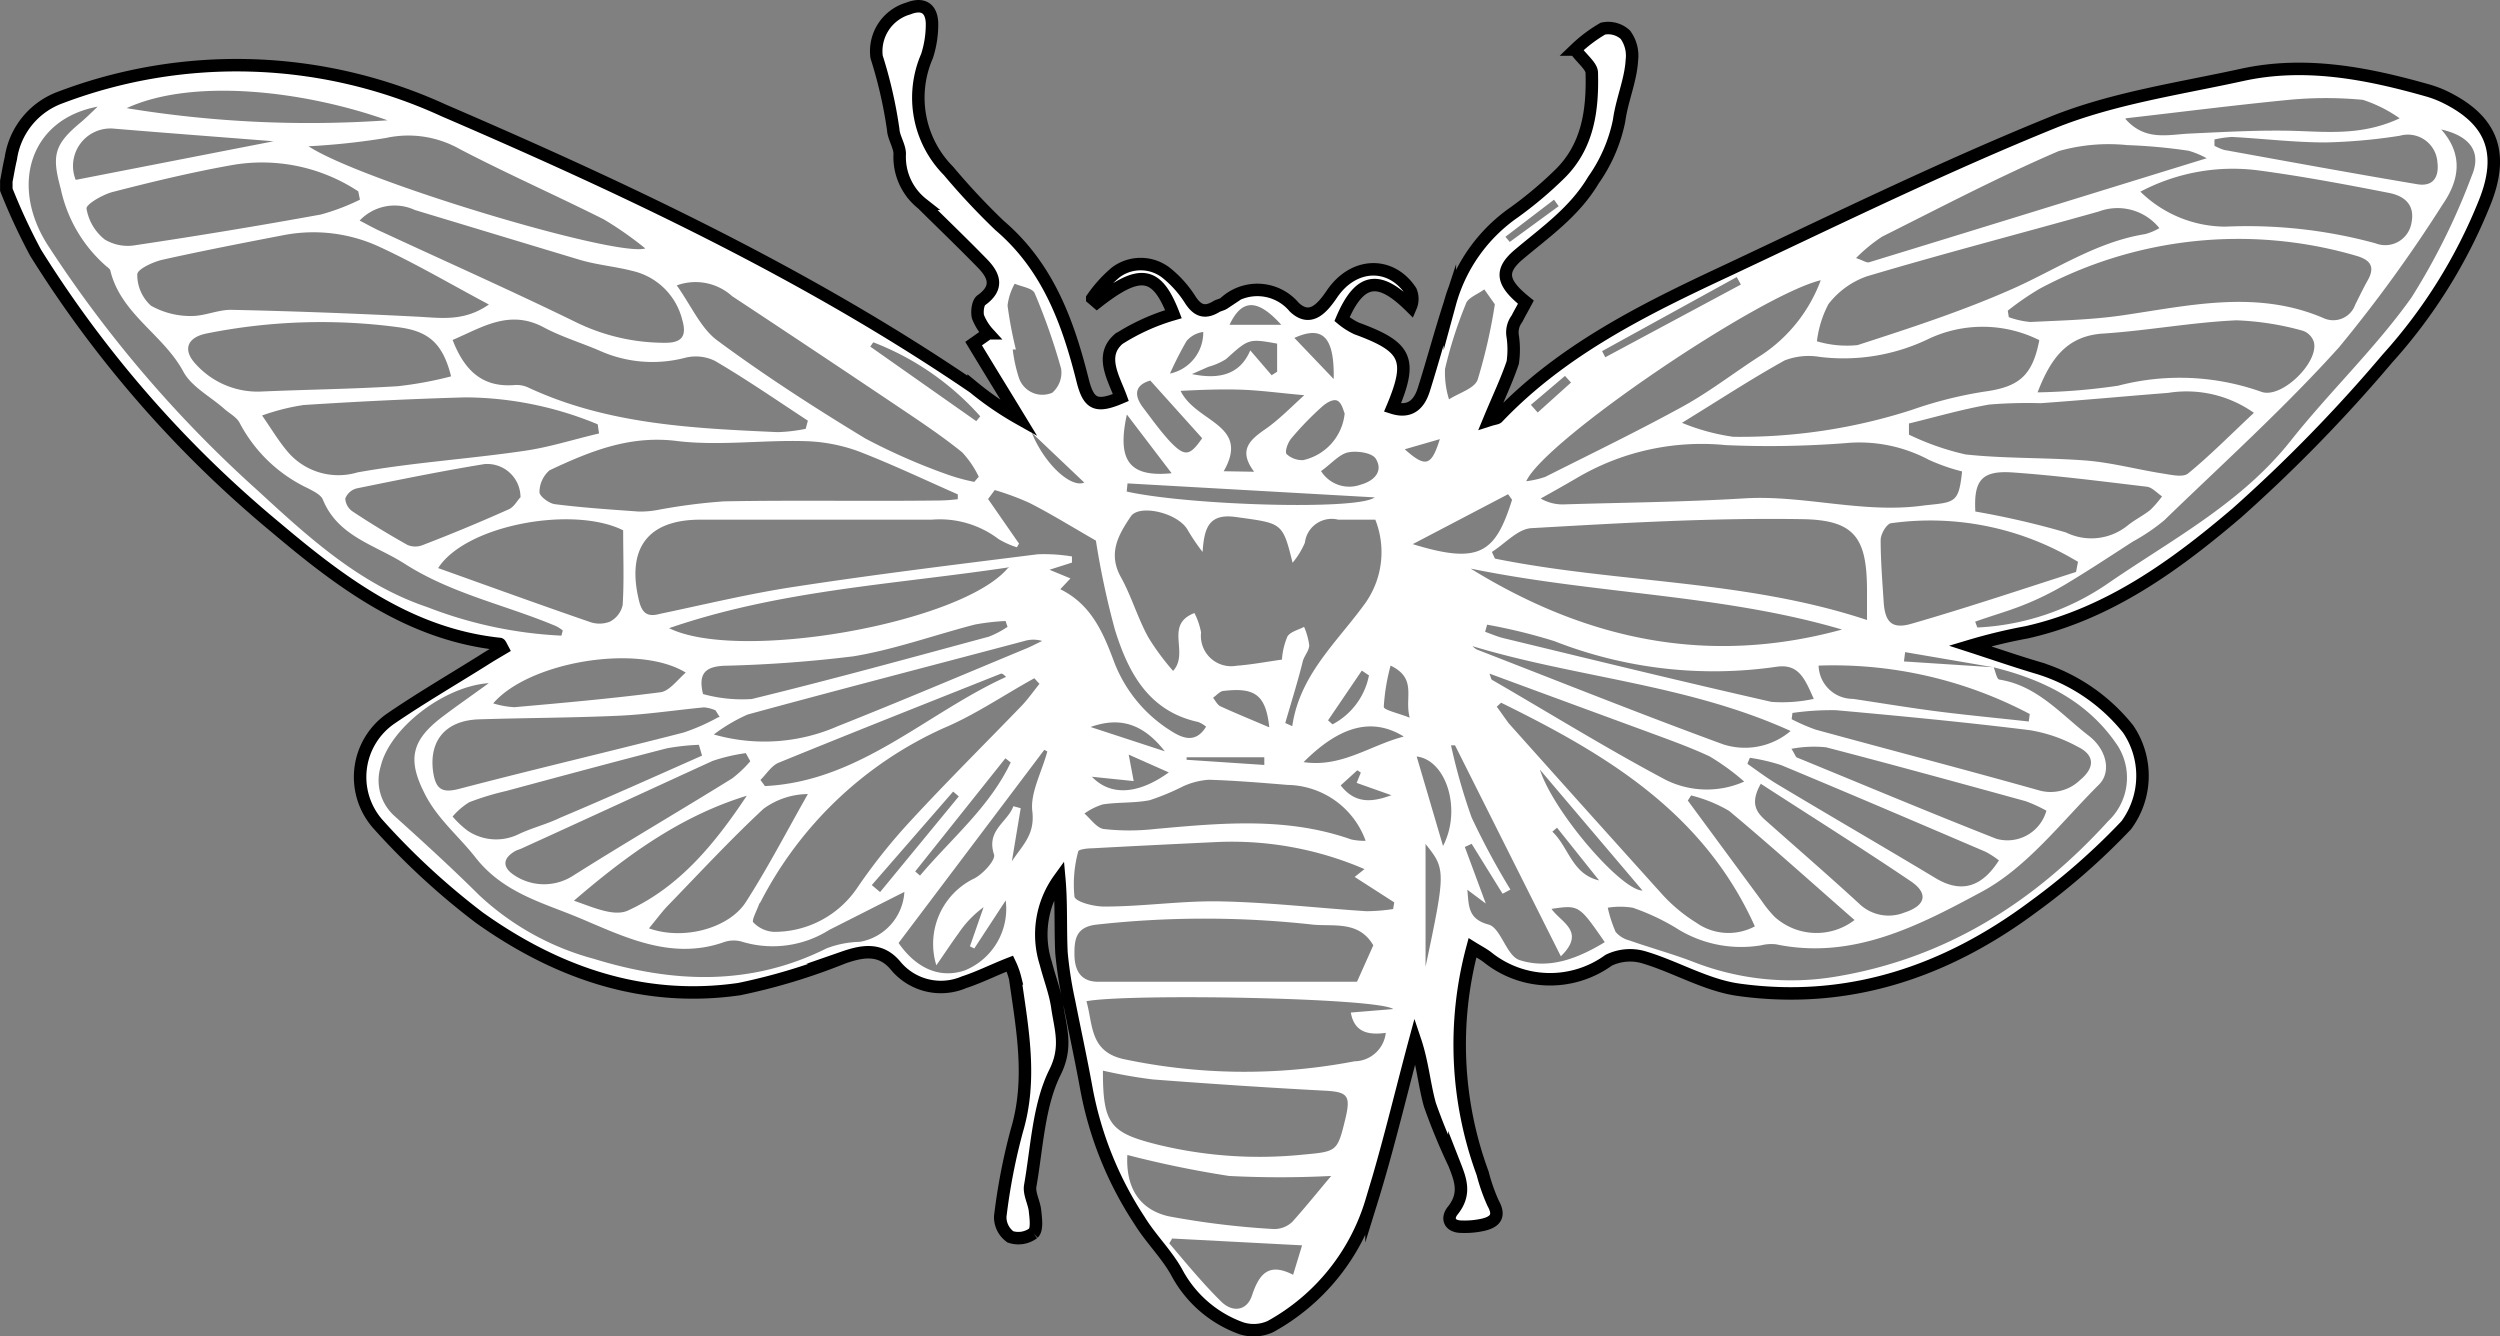 <svg xmlns="http://www.w3.org/2000/svg" viewBox="0 0 150.24 80.31"><rect x="0" y="0" width="150.24" height="80.31" fill="#808080" stroke="none"/><g id="Calque_2" data-name="Calque 2">
    <g id="Calque_1-2" data-name="Calque 1">
        <path d="M.38,10.89c.09-.46.16-.91.27-1.37a4.56,4.56,0,0,1,3-3.67,29.87,29.87,0,0,1,23,.78c11,4.74,21.89,9.86,31.86,16.65a20.24,20.24,0,0,0,2.74,1.87l-2.74-4.5.88-.62a3.58,3.58,0,0,1-.62-1A1.23,1.23,0,0,1,59,18c1.09-.77.74-1.52,0-2.24-1.16-1.2-2.37-2.35-3.57-3.53a3.64,3.64,0,0,1-1.35-3.05c0-.47-.36-1-.4-1.46a24.93,24.93,0,0,0-1-4.36C52.37,2.14,53.36,1,54.6.51c.89-.35,1.37,0,1.4.85a5.49,5.49,0,0,1-.3,2A6.26,6.26,0,0,0,57,10.27c1,1.09,1.95,2.31,3.08,3.28,2.91,2.48,4.12,5.82,5,9.34.36,1.4.81,1.63,2.28,1-.4-1.16-1.3-2.51-.12-3.52a12.82,12.82,0,0,1,3.29-1.49c-1-2.58-1.94-2.76-4.6-.71l-.28-.25a7.73,7.73,0,0,1,1.4-1.55,2.52,2.52,0,0,1,3,0A6.34,6.34,0,0,1,71.52,18c.43.68.89.84,1.57.43.15-.09.33-.11.47-.21a2.9,2.9,0,0,1,4.22.24c.93.89,1.65.11,2.24-.77,1.31-1.94,3.58-2,4.76-.21a1.32,1.32,0,0,1,0,.95c-1.81-1.78-3-1.92-4.13.75a4.13,4.13,0,0,0,.87.55c3,1.1,3.38,1.85,2.16,4.77,1.07.34,1.6-.2,1.89-1.1.54-1.71,1-3.44,1.57-5.16a9.66,9.66,0,0,1,3.86-5.44,21.66,21.66,0,0,0,2.65-2.24c1.76-1.67,2-3.88,2-6.15,0-.39-.54-.78-1-1.39a7.49,7.49,0,0,1,1.66-1.26,1.48,1.48,0,0,1,1.35.37,2.13,2.13,0,0,1,.38,1.52c-.2,1.23-.67,2.41-.84,3.64a9.41,9.41,0,0,1-1.55,3.57c-1.14,1.93-2.87,3.1-4.48,4.48-1.19,1-1.06,1.7.42,2.86l-.52,1a1.33,1.33,0,0,0-.26,1.06,5.48,5.48,0,0,1,0,1.57c-.38,1.12-.9,2.19-1.43,3.46.33-.1.46-.1.52-.16,3.87-4.07,8.81-6.5,13.78-8.83,6.51-3.06,13-6.25,19.65-8.93,3.58-1.43,7.52-2,11.32-2.83s7.5-.1,11.16.94a5.88,5.88,0,0,1,1,.38c2.93,1.41,3.69,3.39,2.47,6.42a31.45,31.45,0,0,1-5.84,9.32,90.31,90.31,0,0,1-9.05,9.29c-3.73,3.11-7.7,6.06-12.62,7.19a35.12,35.12,0,0,0-3.42.81c1.39.45,2.77.94,4.18,1.34a11.09,11.09,0,0,1,5.33,3.66,5,5,0,0,1-.11,5.77,40,40,0,0,1-5.57,4.9c-5.25,3.91-11.14,5.91-17.73,5-1.94-.27-3.75-1.37-5.67-1.94a2.91,2.91,0,0,0-2.14.17,6,6,0,0,1-7.31-.21c-.3-.22-.63-.4-.86-.55a22.34,22.34,0,0,0,.6,13.56,11,11,0,0,0,.64,1.8c.43.78.09,1.12-.6,1.29a5.55,5.55,0,0,1-1.28.12c-.78,0-.93-.52-.53-1,.78-1,.42-1.86.06-2.77-.46-1.2-1.11-2.33-1.46-3.56s-.43-2.52-.89-3.86c-.86,3.22-1.63,6.48-2.62,9.67a12.74,12.74,0,0,1-6.06,7.52,2.4,2.4,0,0,1-1.77.09,7.1,7.1,0,0,1-3.89-3.37c-.61-1.11-1.55-2-2.24-3.11a21.74,21.74,0,0,1-3.17-7.9c-.32-1.77-.71-3.51-1-5.27a20.69,20.69,0,0,1-.45-2.91c-.08-1.47,0-3-.14-4.43a5.71,5.71,0,0,0-.81,5.07,24.5,24.5,0,0,1,.69,2.61c.18,1.28.62,2.39-.14,3.92-1,2-1.09,4.54-1.49,6.86-.08.46.23,1,.28,1.48s.16,1.12-.08,1.35a1.56,1.56,0,0,1-1.4.22,1.48,1.48,0,0,1-.6-1.23,37.3,37.3,0,0,1,1-5.16c.9-3.09.33-6.11-.11-9.15a4.87,4.87,0,0,0-.32-.89c-1,.4-1.85.83-2.77,1.13a3.53,3.53,0,0,1-4.1-1c-.91-1.09-2-.87-3.16-.48a35.26,35.26,0,0,1-6.24,1.9c-5.78.83-11-1-15.61-4.29a43.06,43.06,0,0,1-6.12-5.66,4.26,4.26,0,0,1,.79-6.31c1.8-1.23,3.69-2.34,5.55-3.49.38-.25.78-.48,1.17-.71-.1-.17-.14-.28-.18-.28-5.41-.57-9.55-3.71-13.45-7A68.31,68.31,0,0,1,2.13,15.18,37.15,37.15,0,0,1,.38,11.4ZM119.8,40.1l-5.31-.91-.07.56,5.39.35c.11.26.19.72.34.74,2.28.36,3.7,2.08,5.37,3.37,1.07.82,1.39,2.17.62,2.94-2.27,2.26-4.34,5-7.08,6.46-3.72,2-7.71,4.1-12.32,3.14a2.52,2.52,0,0,0-.9.06,7.29,7.29,0,0,1-5.16-1.07,13.53,13.53,0,0,0-2.56-1.19,4.71,4.71,0,0,0-1.5,0A8.08,8.08,0,0,0,97.09,56a1.6,1.6,0,0,0,.84.52c1.25.44,2.53.79,3.77,1.26a16.14,16.14,0,0,0,8.57.92c6.66-1.09,12-4.49,16.43-9.36a3.58,3.58,0,0,0,.58-4.5C125.51,42.17,122.83,40.85,119.8,40.1ZM77.24,43.45l.42.19c.44-3.06,2.64-5,4.32-7.3a5.3,5.3,0,0,0,.67-5.11c-.79,0-1.51,0-2.23,0a1.62,1.62,0,0,0-2,1.38,4.9,4.9,0,0,1-.74,1.21c-.61-2.46-.63-2.36-3.41-2.75-1.69-.24-1.9.75-2,2.1a12.41,12.41,0,0,1-.93-1.38c-.64-1-2.88-1.49-3.38-.76-.75,1.11-1.4,2.23-.59,3.67.64,1.16,1,2.45,1.65,3.62a14.7,14.7,0,0,0,1.48,2c1-1.11-.56-2.76,1.28-3.48a4.28,4.28,0,0,1,.4,1.17,1.82,1.82,0,0,0,2.12,2c.93-.07,1.86-.25,2.74-.37a4.24,4.24,0,0,1,.33-1.39c.19-.3.68-.4,1-.58a4.24,4.24,0,0,1,.31,1.1c0,.32-.28.62-.38.94C78,40.94,77.6,42.2,77.24,43.45Zm-16-10.78-.13.22a5.08,5.08,0,0,1-1.11-.5,5.83,5.83,0,0,0-4-1.16c-4.64,0-9.27,0-13.91,0-3.17,0-4.45,1.73-3.69,4.86.19.79.53,1,1.26.8,2.72-.57,5.43-1.23,8.17-1.64,4.83-.74,9.68-1.33,14.53-1.94a10.28,10.28,0,0,1,2.06.13l0,.37-1.35.43,1.26.52-.61.65c1.85.91,2.57,2.59,3.22,4.33a8.43,8.43,0,0,0,3.44,4.19c.69.44,1.48.76,2.1-.26a1.71,1.71,0,0,0-.47-.28c-3-.65-4.21-3-5-5.52a49.4,49.4,0,0,1-1.15-5.38c-1.56-.9-2.74-1.63-4-2.27a16.13,16.13,0,0,0-2.08-.77l-.4.54ZM33.74,38.2l.08-.31a2.11,2.11,0,0,0-.4-.26c-3-1.27-6.26-1.93-9.1-3.75-1.78-1.14-4-1.63-4.91-3.84-.12-.31-.56-.51-.89-.69a8.92,8.92,0,0,1-4.11-3.92c-.17-.35-.6-.57-.92-.85-.84-.75-2-1.34-2.49-2.28-1.2-2.2-3.71-3.42-4.36-6,0-.11-.14-.21-.24-.29a8.52,8.52,0,0,1-2.75-4.67c-.55-2-.4-2.66,1.22-4,.34-.29.67-.62,1-.93-4.06.75-5.3,4.73-3,8.32A73.73,73.73,0,0,0,15.5,29.49c3.06,2.82,6.14,5.64,10.19,7A25.56,25.56,0,0,0,33.74,38.2Zm55.93-5,.17.37c7.37,1.49,15,1.25,22.36,3.69V35.54c0-3.18-.69-4.29-3.88-4.34-5.42-.09-10.86.23-16.28.54C91.22,31.78,90.46,32.66,89.67,33.16ZM57.56,30l0-.29c-2-.88-4-1.83-6-2.6a10.15,10.15,0,0,0-3.23-.6c-2.53-.07-5.1.29-7.59,0-2.88-.38-5.28.61-7.71,1.75a1.75,1.75,0,0,0-.61,1.32c0,.24.58.68.93.72,1.66.21,3.33.32,5,.44a5.58,5.58,0,0,0,1.15-.09,34.71,34.71,0,0,1,4-.52c4.25-.08,8.5,0,12.75-.05C56.74,30.08,57.15,30.05,57.56,30Zm60.35-1.67a11.48,11.48,0,0,1-2-.7,8.88,8.88,0,0,0-5-1,59.57,59.57,0,0,1-7.19.12,14.75,14.75,0,0,0-9,2c-.7.41-1.42.81-2.13,1.21a2.61,2.61,0,0,0,1.45.35c3.6-.11,7.2-.14,10.79-.36s7.18.95,10.84.42C117.48,30.18,117.71,30.24,117.91,28.36Zm4.64-7.89a7.61,7.61,0,0,0-6.68-.06,11.74,11.74,0,0,1-6.5,1.07,4,4,0,0,0-2.12.21c-2,1.11-3.92,2.37-6.17,3.75a12.73,12.73,0,0,0,3.08.84,33.52,33.52,0,0,0,10.74-1.62,24.63,24.63,0,0,1,4.32-1.09C121.31,23.26,122.13,22.61,122.55,20.47ZM29.38,18.3c-2.31-1.23-4.38-2.45-6.54-3.45a9.44,9.44,0,0,0-5.79-.72c-2.44.47-4.87.94-7.29,1.48-.57.13-1.51.57-1.51.88a2.5,2.5,0,0,0,.82,1.88,4.84,4.84,0,0,0,2.46.62c.79,0,1.6-.39,2.4-.37,3.71.08,7.43.22,11.14.41C26.48,19.1,27.87,19.35,29.38,18.3Zm91.28.37.06.39a5.07,5.07,0,0,0,1.3.29c1.82-.09,3.66-.13,5.47-.39,4.06-.59,8.1-1.57,12.13.15a1.4,1.4,0,0,0,1.92-.8c.25-.5.49-1,.76-1.48.48-.86.08-1.24-.74-1.47a25.28,25.28,0,0,0-19,2A16.92,16.92,0,0,0,120.66,18.67Zm-72.24,7.1.13-.49c-1.85-1.21-3.67-2.47-5.58-3.59a2.61,2.61,0,0,0-1.83-.18A7.77,7.77,0,0,1,36,21.06c-1.1-.47-2.26-.82-3.31-1.38-2.08-1.12-3.72,0-5.49.75.7,1.81,1.77,2.87,3.72,2.71a1.66,1.66,0,0,1,.87.17c4.75,2.2,9.84,2.43,14.94,2.66A9.74,9.74,0,0,0,48.42,25.77Zm-19,15.28c-2.73.17-6,2.71-6.54,5a2.87,2.87,0,0,0,.84,3c1.72,1.55,3.43,3.11,5.07,4.74a16.25,16.25,0,0,0,6.89,3.83c4.75,1.46,9.42,1.66,14-.63a6,6,0,0,1,2-.39,3.24,3.24,0,0,0,2.67-3c-1.55.78-3,1.52-4.51,2.28a6.36,6.36,0,0,1-5.19.73,1.79,1.79,0,0,0-1.12,0c-3.24,1.16-6.14-.38-8.87-1.51-2.08-.86-4.42-1.46-6.07-3.55-1-1.29-2.36-2.38-3.11-3.94-1-2-.73-3.14,1.1-4.53C27.41,42.45,28.32,41.82,29.38,41.05ZM83.73,60.64c-1-.69-16-.94-18.44-.47.4,1.38.18,3,2.2,3.47a35,35,0,0,0,13.91.14,1.92,1.92,0,0,0,1.88-1.71c-1,.14-1.89,0-2.1-1.22Zm51.72-35.83a7,7,0,0,0-5.15-1.2c-2.56.2-5.11.44-7.67.62a28.47,28.47,0,0,0-3.07.08c-1.63.28-3.23.75-4.84,1.14v.67a15.82,15.82,0,0,0,3.4,1.19c2.42.26,4.87.18,7.3.37,1.51.13,3,.53,4.51.77.53.08,1.26.26,1.57,0C132.83,27.36,134.05,26.12,135.45,24.81Zm-73,16.27-.29-.32c-1.82,1-3.56,2.2-5.46,3a23,23,0,0,0-11,10.46.76.76,0,0,0-.08.11c-.13.38-.47,1-.35,1.1A1.84,1.84,0,0,0,46.5,56a6,6,0,0,0,5-2.62,34.6,34.6,0,0,1,3.26-4.09c2.18-2.36,4.46-4.62,6.69-6.93C61.84,41.93,62.15,41.49,62.48,41.08ZM82.53,56.81c-.86-1.47-2.32-1.13-3.6-1.24a58.88,58.88,0,0,0-13.07,0c-1.19.15-1.3.87-1.29,1.8S64.93,59,66,59H81.55ZM36,26.05l-.08-.55A21,21,0,0,0,28,23.88c-3.26.09-6.51.25-9.76.46a13.18,13.18,0,0,0-2.49.63c.5.71.94,1.46,1.49,2.12a4,4,0,0,0,4.24,1.3c3.27-.59,6.62-.8,9.92-1.28C33,26.89,34.44,26.41,36,26.05ZM146.71,7.78c1.37,1.55,1.06,3.09.08,4.51a85,85,0,0,1-6.24,8.6c-3.29,3.65-7,7-10.49,10.38a11.83,11.83,0,0,1-1.89,1.28c-1.36.88-2.71,1.77-4.1,2.6a17.64,17.64,0,0,1-2.47,1.21c-.95.38-1.93.65-2.9,1l.13.35a15.09,15.09,0,0,0,7.75-2.58c3.85-2.66,8.07-4.84,11.08-8.64,2.33-2.94,5.09-5.56,7.26-8.61a39.8,39.8,0,0,0,3.62-7.31C149.15,9.15,148.46,8.18,146.71,7.78Zm-16.94,5.93a3.22,3.22,0,0,0-3.64-1c-4.65,1.31-9.32,2.52-13.95,3.9a5,5,0,0,0-2.3,1.67,6.41,6.41,0,0,0-.69,2.23,6.32,6.32,0,0,0,2.44.23c3.08-1,6.17-2,9.13-3.3,2.7-1.17,5.16-2.89,8.15-3.37A3.46,3.46,0,0,0,129.77,13.71ZM82,52.23A20.13,20.13,0,0,0,73.2,50.6c-2.53.12-5,.24-7.58.38-.29,0-.8.07-.82.18a7.47,7.47,0,0,0-.23,2.72c.06.32,1.18.61,1.81.6,2.34,0,4.69-.36,7-.31,2.91.06,5.82.4,8.73.59a11,11,0,0,0,1.61-.13l.07-.4L81.41,52.7Zm-60.44-39c.59.3,1,.54,1.49.75,3.9,1.81,7.82,3.55,11.68,5.44A12.12,12.12,0,0,0,40,20.6c1.06,0,1.26-.49,1-1.38A4,4,0,0,0,38,16.28c-1-.26-2.12-.36-3.14-.66-3.32-1-6.62-2-9.93-3A2.89,2.89,0,0,0,21.6,13.27ZM66.28,64.34c0,3.23.43,3.74,3.34,4.46a25.82,25.82,0,0,0,8.67.59c2.08-.19,2.08-.18,2.57-2.19.33-1.4.11-1.59-1.34-1.66-3.41-.18-6.83-.41-10.24-.67A29.52,29.52,0,0,1,66.28,64.34ZM90.21,42.23l-.26.24c.24.32.46.65.72,1q4.62,5.17,9.27,10.33a9.59,9.59,0,0,0,2,1.65,3.35,3.35,0,0,0,3.52.22C102.35,48.77,96.45,45.3,90.21,42.23Zm32.24-18.65a37.74,37.74,0,0,0,4.84-.4,14.64,14.64,0,0,1,8.59.36c1.22.47,3.51-1.79,3.17-3a1.06,1.06,0,0,0-.65-.66,17,17,0,0,0-4-.63c-2.65.12-5.28.61-7.92.79C124.26,20.15,123.26,21.48,122.45,23.58Zm-95.35-1c-.49-1.91-1.31-2.65-3.05-2.9a34.94,34.94,0,0,0-11.63.36c-1.19.24-1.47,1-.62,1.88a5,5,0,0,0,3.9,1.61c2.74-.12,5.47-.15,8.2-.32A22.34,22.34,0,0,0,27.1,22.62Zm13.55-5.46c.91,1.28,1.47,2.62,2.47,3.35C46,22.6,49,24.53,52,26.35A36.81,36.81,0,0,0,57,28.54a11.82,11.82,0,0,0,1.55.42l.27-.31a5.89,5.89,0,0,0-1-1.47c-1.13-.91-2.34-1.73-3.55-2.54Q49.14,21.19,44,17.8A3.28,3.28,0,0,0,40.65,17.16Zm84.12,17.21.11-.57-.56-.32a17.09,17.09,0,0,0-10.65-2c-.26,0-.64.62-.65,1,0,1.24.1,2.48.18,3.72s.5,1.68,1.72,1.31C118.22,36.52,121.49,35.42,124.77,34.37ZM21.63,12l-.1-.5a10.5,10.5,0,0,0-7.64-1.57c-2.4.43-4.77,1-7.13,1.61-.6.16-1.6.74-1.56,1a3,3,0,0,0,1.09,1.85,2.68,2.68,0,0,0,1.88.34q5.57-.83,11.12-1.84A13.16,13.16,0,0,0,21.63,12Zm111-2.48a5.29,5.29,0,0,0-1.1-.46,32.86,32.86,0,0,0-3.69-.34,11,11,0,0,0-4.12.36c-3.61,1.55-7.09,3.38-10.61,5.14a9.53,9.53,0,0,0-1.57,1.29c.43.14.64.3.79.25C119,13.72,125.64,11.66,132.58,9.52Zm-4,2a7.34,7.34,0,0,0,5.12,2.1,29.22,29.22,0,0,1,9,1,1.6,1.6,0,0,0,2.17-1.23c.23-1.12-.47-1.63-1.37-1.8-2.6-.51-5.21-1-7.83-1.35A11.89,11.89,0,0,0,128.61,11.53ZM37.45,31.87c-3-1.5-9.45-.33-11.12,2.27,3.05,1.09,6.05,2.18,9.07,3.22a1.73,1.73,0,0,0,1.25,0,1.48,1.48,0,0,0,.77-1C37.51,34.92,37.45,33.5,37.45,31.87ZM18.54,8.79c3.16,2.08,18.52,6.69,20.24,6.14a21,21,0,0,0-2.5-1.75c-2.87-1.44-5.81-2.74-8.65-4.22a6.28,6.28,0,0,0-4.43-.67A42.28,42.28,0,0,1,18.54,8.79ZM91.72,28.92a5.76,5.76,0,0,0,1.14-.26c2.78-1.4,5.59-2.76,8.32-4.26,1.64-.91,3.13-2.08,4.72-3.09a9.24,9.24,0,0,0,3.52-4.47C105.72,17.74,92.85,26.44,91.72,28.92Zm19,8.92c-7.21-2.13-14.77-2.12-22.34-3.67C95.44,38.53,102.76,40,110.67,37.84Zm-3,5-.05.38a11.56,11.56,0,0,0,1.45.63c4.46,1.22,8.94,2.39,13.39,3.64a2.54,2.54,0,0,0,2.49-.61c.9-.74.9-1.5-.13-2a9,9,0,0,0-2.89-1c-3.87-.48-7.76-.85-11.65-1.2A16.39,16.39,0,0,0,107.62,42.86Zm-64.47.25L43,42.69a2.2,2.2,0,0,0-.69-.18c-1.69.16-3.37.42-5.07.5-2.82.13-5.65.13-8.47.22-2,.07-3,1.29-2.74,3.16.16,1.08.57,1.29,1.63,1,4.47-1.17,9-2.23,13.43-3.37A12.2,12.2,0,0,0,43.15,43.11Zm17.41-9c-7,1.05-13.75,1.36-20.45,3.66C44.4,39.82,57.76,37.46,60.56,34.15ZM82.07,50.53a5.08,5.08,0,0,0-4.69-3.36c-1.58-.13-3.15-.26-4.73-.31a4.44,4.44,0,0,0-1.56.4,14.44,14.44,0,0,1-2,.83c-.92.18-1.88.11-2.81.25a3.83,3.83,0,0,0-1.11.55c.38.33.74.87,1.16.93a13.7,13.7,0,0,0,3.07,0c4-.36,7.93-.74,11.81.63A3.89,3.89,0,0,0,82.07,50.53ZM67.75,69.41c-.1,1.86.64,3.25,2.46,3.68a49.29,49.29,0,0,0,6.33.77,1.57,1.57,0,0,0,1.14-.45c.89-1,1.69-2,2.32-2.74a60,60,0,0,1-6.14,0A62.28,62.28,0,0,1,67.75,69.41ZM31.28,29.89a2,2,0,0,0-2.17-2c-2.57.42-5.12.94-7.67,1.46a1,1,0,0,0-.69.61,1,1,0,0,0,.46.79c1.07.71,2.16,1.37,3.28,2a1.2,1.2,0,0,0,.93,0Q28,31.76,30.59,30.6C30.92,30.45,31.13,30,31.28,29.89Zm87.43.85A50.61,50.61,0,0,1,124.16,32a3.46,3.46,0,0,0,3.69-.41c.43-.35.94-.6,1.37-.94a6.14,6.14,0,0,0,.71-.82c-.3-.2-.59-.54-.91-.58-2.7-.32-5.39-.67-8.1-.86C119.08,28.27,118.61,28.88,118.71,30.74ZM42.19,45.41,42,44.76a13.59,13.59,0,0,0-1.92.21c-3.23.83-6.45,1.7-9.68,2.57a16.45,16.45,0,0,0-2.2.67,4.28,4.28,0,0,0-1,.86,5.54,5.54,0,0,0,.9.85,3.07,3.07,0,0,0,3.05.22c.81-.39,1.7-.6,2.52-1C36.52,47.94,39.35,46.67,42.19,45.41ZM107.66,45c.24.39.26.5.32.52,4,1.64,8,3.32,12,4.89a2.43,2.43,0,0,0,3-1.69,8.64,8.64,0,0,0-1.24-.57c-4-1.1-8-2.2-12-3.24A7.25,7.25,0,0,0,107.66,45Zm-20.22-.21-.24,0a35.35,35.35,0,0,0,1.24,4.34,45.28,45.28,0,0,0,2.33,4.33l-.47.25-1.86-3-.41.19,1.26,3.4-1.11-.83c.1.92,0,1.75,1.27,2.09.74.19,1.08,1.87,1.85,2.13,1.79.59,3.53-.09,5.14-1.07-1.55-2.24-1.55-2.24-3.2-2,.55.81,2.1,1.35.56,2.85Zm-42.36.94-.26-.47a10.77,10.77,0,0,0-2,.47C39,47.48,35.17,49.25,31.32,51c-.11.05-.24.08-.35.14-.8.46-.77,1-.06,1.46a3.22,3.22,0,0,0,3.57,0c3.17-2,6.36-3.86,9.52-5.82A7.19,7.19,0,0,0,45.08,45.76Zm-2.21-1.6a11,11,0,0,0,7.48-.49c3.78-1.5,7.52-3.09,11.28-4.65.33-.13.65-.31,1-.47a1.84,1.84,0,0,0-1.06,0C56,40,50.46,41.43,44.93,42.94A10.21,10.21,0,0,0,42.87,44.16Zm45.58-5.34a1.32,1.32,0,0,0,.29.24c4.93,1.91,9.84,3.88,14.81,5.7a4.25,4.25,0,0,0,4.06-.8C101.43,41.12,94.75,40.73,88.45,38.82Zm17.38,8.29c-.7,1.22-.26,1.76.33,2.27,1.86,1.65,3.73,3.27,5.56,4.95a2.55,2.55,0,0,0,2.73.54c1.24-.4,1.48-1.12.41-1.86C111.93,51,108.9,49.1,105.83,47.11ZM39,55.79c2.08.74,4.79,0,5.81-1.56,1.35-2.1,2.5-4.33,3.74-6.51a4.58,4.58,0,0,0-2.66.88c-2,1.86-3.86,3.87-5.77,5.84C39.76,54.82,39.44,55.26,39,55.79Zm81.12-4.09a5.45,5.45,0,0,0-.79-.51c-4.09-1.75-8.18-3.5-12.29-5.21a11.69,11.69,0,0,0-1.88-.44l-.15.36c.61.43,1.21.88,1.85,1.26,3.15,1.89,6.33,3.73,9.49,5.63C117.82,53.66,119.07,53.37,120.13,51.7ZM44.88,47.82c-4,1.23-7.23,3.59-10.39,6.31,1.13.38,2.43,1,3.29.57C40.89,53.26,43,50.64,44.88,47.82Zm56.74,0-.19.29,4.42,6a7,7,0,0,0,.81,1,3.75,3.75,0,0,0,4.79.18c-2.53-2.21-5-4.44-7.54-6.56A8.69,8.69,0,0,0,101.62,47.8ZM62.94,45.16l-.18-.1L54,56.67c1.1,1.58,2.54,2.15,4,1.64a4,4,0,0,0,2.44-4.2L58.55,57l-.26-.13.82-2.35a6.15,6.15,0,0,0-1.5,1.56c-.44.6-.85,1.23-1.34,1.93a4.37,4.37,0,0,1,2.18-5.17c.57-.24,1.39-1.15,1.29-1.48-.49-1.47.81-1.94,1.16-2.91l.44.12-.53,3.19c.66-1,1.39-1.6,1.23-3C61.9,47.66,62.61,46.39,62.94,45.16Zm64.8-38c1.17,1.31,2.5.94,3.8.87,2.17-.1,4.35-.23,6.51-.16,2,.07,4,.25,6.16-.76A8.27,8.27,0,0,0,142,6a23.52,23.52,0,0,0-4.44,0C134.27,6.32,131,6.74,127.74,7.11ZM89.51,40.48c.09.23.1.35.16.38,3.46,2,6.88,4.12,10.42,6a5.54,5.54,0,0,0,4.73.11,13.92,13.92,0,0,0-2.09-1.52c-1.27-.59-2.61-1.06-3.93-1.55C95.75,42.78,92.7,41.66,89.51,40.48Zm43.57-32.1,0,.38a3.28,3.28,0,0,0,.58.25c3.86.7,7.73,1.41,11.6,2.06.92.16,1.33-.38,1.22-1.31a1.78,1.78,0,0,0-2.27-1.6,33.44,33.44,0,0,1-4.45.4c-1.88,0-3.75-.23-5.63-.33A6.68,6.68,0,0,0,133.08,8.38ZM29.64,42.27a5.35,5.35,0,0,0,1.27.23c2.93-.26,5.87-.52,8.79-.9.52-.07,1-.73,1.51-1.18C38.33,38.65,31.77,39.78,29.64,42.27Zm30.91-4.6-.12-.35a13.85,13.85,0,0,0-1.83.21c-2.44.63-4.83,1.5-7.3,1.91a78,78,0,0,1-7.81.57c-1,.06-1.57.38-1.24,1.7a8.86,8.86,0,0,0,2.92.3c4.77-1.16,9.52-2.47,14.26-3.75A5.72,5.72,0,0,0,60.55,37.67ZM109.29,40A2.06,2.06,0,0,0,111.36,42c1.74.26,3.47.55,5.21.77s3.57.39,5.35.59l.06-.45A25.28,25.28,0,0,0,109.29,40ZM7.61,6.5a67.82,67.82,0,0,0,15.68.73C18.22,5.43,11.55,4.68,7.61,6.5ZM45.7,46.87l.27.37c5.69-.28,9.66-4.36,14.49-6.56-.16-.17-.26-.22-.32-.19-4.45,1.77-8.9,3.53-13.33,5.34C46.37,46,46.07,46.51,45.7,46.87ZM16.44,8.49c-3.39-.27-6.5-.5-9.6-.76a2.25,2.25,0,0,0-2.29,3.08Zm54,65.94-.17.29c1,1.17,2,2.4,3.12,3.5.66.66,1.54.58,1.85-.37.43-1.29,1-2,2.47-1.24l.54-1.77ZM89.37,37.54l-.12.43c.37.13.73.29,1.1.38,5.37,1.3,10.73,2.61,16.11,3.83A9,9,0,0,0,109,42c-.55-1.25-.92-2.12-2.24-1.93a26.24,26.24,0,0,1-13.35-1.54A33.54,33.54,0,0,0,89.37,37.54Zm-14-9.19c-1-1.32-.23-1.94.73-2.6.76-.54,1.43-1.22,2.28-2-1.48-.13-2.62-.29-3.76-.33s-2.3,0-3.67.07c.93,1.92,4.21,2,2.59,4.83ZM61.05,21l-.19,0a8.87,8.87,0,0,0,.38,1.73,1.49,1.49,0,0,0,2,.87,1.61,1.61,0,0,0,.53-1.44,37,37,0,0,0-1.59-4.54c-.13-.31-.79-.39-1.2-.57a3.54,3.54,0,0,0-.43,1.31A23.94,23.94,0,0,0,61.05,21Zm28.78-2.72-.63-.89c-.38.29-1,.5-1.11.88a25.65,25.65,0,0,0-1.25,3.9A5.4,5.4,0,0,0,87.08,24c.6-.39,1.53-.65,1.72-1.18A32.68,32.68,0,0,0,89.83,18.32ZM67.76,29.05l-.05.49c3.72.83,13.92,1.14,14.9.35Zm23.12,1-.25-.35-5.73,3C88.92,33.94,89.87,33.24,90.88,30Zm-10.07-5.2c-.07-.15-.16-.61-.42-.76s-.7.13-.94.35a18.54,18.54,0,0,0-1.85,1.91c-.21.25-.4.79-.28.94a1.38,1.38,0,0,0,1,.36A3.2,3.2,0,0,0,80.81,24.84Zm-8.56,1.49-3.12-3.47c-.79.22-1.11.75-.41,1.66.51.67,1,1.36,1.59,2C71.21,27.47,71.5,27.41,72.25,26.33ZM92.54,46.25c.85,2.6,4.9,7.26,6.17,7.27Zm-8.2-2c-1.89-1.15-3.82-.63-6,1.55C80.61,46.14,82.32,44.8,84.34,44.27Zm-9.21-23.2,1.29,1.5.33-.21V20.65c-1.72-.31-1.71-.29-3.07.93a3.84,3.84,0,0,1-1.05.46l-1,.44C73.16,22.8,74.49,22.58,75.13,21.07Zm10,24.39,1.59,5.4C87.86,48.66,86.92,45.66,85.12,45.46ZM79.39,28.31a2,2,0,0,0,2.37.82c.81-.22,1.39-.8.92-1.56-.21-.36-1.15-.5-1.68-.38S80,27.88,79.39,28.31Zm-20.72-3,.24-.29a16.57,16.57,0,0,0-6.43-4.45l-.18.26Zm27,25.41V58.1C86.88,52.38,86.88,52.23,85.7,50.76ZM55,52.37l.29.25c1.87-2.22,4.17-4.1,5.45-6.8l-.32-.25ZM67.72,24.91c-.61,2.79.16,3.78,2.69,3.53Zm8.56,18.8c-.21-1.93-.84-2.41-2.73-2.19-.23,0-.44.27-.65.41.14.18.26.43.45.52C74.27,42.87,75.2,43.25,76.28,43.71Zm20-22.61.19.37,8.15-4.37-.25-.45ZM57.62,47.86l-.34-.29-4.89,5.62.5.42Zm10.51-.92-2.51-.26c1.11,1.16,2.76,1.08,4.62-.26l-2.41-1.07ZM83.57,40a12,12,0,0,0-.41,2.48c0,.19.85.37,1.56.65C84.38,41.93,85.2,40.79,83.57,40Zm-5.79-19.7,2.37,2.48C80.2,20.26,79.5,19.53,77.78,20.31ZM70,45.15c-1.3-1.66-2.7-2.09-4.46-1.46Zm7-25.63c-1.44-1.6-2.38-1.55-3.11,0Zm6.59,28.26-2.06-.73.25-.62-.21-.14-1,.91C81.47,48.36,82.53,48.19,83.64,47.78Zm-3.78-4.49.27.24a4.24,4.24,0,0,0,2.19-2.94l-.43-.29ZM62,26c.8,1.94,2.38,3.34,3.16,3Zm8.31-3.55a2.52,2.52,0,0,0,2-2.5,1.59,1.59,0,0,0-1,.54A20.8,20.8,0,0,0,70.32,22.43Zm1,23.06,0,.15,4.67.31,0-.46ZM96.1,52.91l-2.53-3.17-.28.24C94.28,50.91,94.46,52.53,96.1,52.91ZM92,24.33l.41.46,2-1.8-.36-.4ZM84.42,27c1.27,1.13,1.6,1,2.11-.61Zm9.25-14.61L93.39,12l-2.92,2.23.26.31Z" style="fill:#fff"/>
        <path d="M149.3,12.22a31.39,31.39,0,0,1-5.83,9.33,91.4,91.4,0,0,1-9.06,9.29C130.7,34,126.72,36.89,121.79,38a32.19,32.19,0,0,0-3.4.82c1.39.45,2.77.93,4.16,1.34a11.05,11.05,0,0,1,5.34,3.65,5,5,0,0,1-.11,5.78,40.47,40.47,0,0,1-5.57,4.89c-5.24,3.91-11.13,5.92-17.73,5-1.94-.27-3.76-1.37-5.66-1.94a2.94,2.94,0,0,0-2.15.17,6,6,0,0,1-7.31-.21c-.29-.21-.63-.39-.87-.54a22.39,22.39,0,0,0,.61,13.55,11,11,0,0,0,.63,1.8c.44.78.11,1.12-.59,1.29a5.09,5.09,0,0,1-1.29.12c-.76,0-.93-.52-.52-1,.78-1,.43-1.85.07-2.77a36.54,36.54,0,0,1-1.47-3.56c-.34-1.22-.44-2.52-.89-3.86-.87,3.23-1.63,6.48-2.62,9.67a12.76,12.76,0,0,1-6.07,7.52,2.42,2.42,0,0,1-1.76.1,7.12,7.12,0,0,1-3.88-3.37c-.62-1.11-1.55-2-2.24-3.12a21.52,21.52,0,0,1-3.18-7.9c-.32-1.76-.7-3.51-1.05-5.27a23.92,23.92,0,0,1-.45-2.9c-.07-1.48,0-3-.13-4.44a5.7,5.7,0,0,0-.81,5.08c.22.87.56,1.72.69,2.6.18,1.29.62,2.4-.13,3.92-1,2-1.09,4.54-1.5,6.86-.07.46.24,1,.29,1.48s.14,1.12-.1,1.35a1.51,1.51,0,0,1-1.38.22,1.46,1.46,0,0,1-.61-1.22,36,36,0,0,1,1-5.17c.92-3.08.33-6.1-.1-9.14a4.62,4.62,0,0,0-.32-.89c-1,.39-1.84.82-2.76,1.12a3.53,3.53,0,0,1-4.11-1c-.91-1.09-2-.88-3.15-.48a36.34,36.34,0,0,1-6.24,1.89c-5.79.84-11-1-15.62-4.29a43.53,43.53,0,0,1-6.12-5.65,4.27,4.27,0,0,1,.8-6.32c1.8-1.23,3.69-2.33,5.54-3.49.39-.25.78-.48,1.17-.71-.09-.17-.14-.28-.17-.28-5.42-.57-9.56-3.71-13.46-7A68.63,68.63,0,0,1,2.14,15.19,36.26,36.26,0,0,1,.38,11.4v-.51c.09-.45.16-.91.27-1.36a4.6,4.6,0,0,1,3-3.68,29.85,29.85,0,0,1,23,.78c11,4.74,21.9,9.86,31.86,16.65a19,19,0,0,0,2.75,1.88c-.9-1.48-1.81-2.95-2.75-4.51l.88-.62a3.21,3.21,0,0,1-.62-1c-.07-.32,0-.87.22-1,1.08-.78.72-1.53,0-2.25-1.17-1.2-2.37-2.35-3.56-3.53a3.58,3.58,0,0,1-1.36-3c0-.47-.37-1-.39-1.46a26.76,26.76,0,0,0-1-4.37A2.67,2.67,0,0,1,54.59.51c.89-.35,1.38,0,1.42.86a6.18,6.18,0,0,1-.3,2A6.25,6.25,0,0,0,57,10.27a41.48,41.48,0,0,0,3.07,3.28c2.91,2.48,4.12,5.82,5,9.34.36,1.41.81,1.63,2.29,1-.42-1.16-1.3-2.51-.13-3.52a12.66,12.66,0,0,1,3.29-1.49c-1-2.58-2-2.75-4.6-.71l-.28-.24a7.86,7.86,0,0,1,1.41-1.56,2.5,2.5,0,0,1,3,0A6.51,6.51,0,0,1,71.52,18c.44.69.89.84,1.57.43.14-.09.33-.11.48-.21a2.89,2.89,0,0,1,4.21.24c.94.89,1.65.11,2.25-.77,1.3-1.94,3.56-2,4.75-.2a1.2,1.2,0,0,1,0,.94c-1.8-1.78-3-1.91-4.13.75a4.13,4.13,0,0,0,.88.56c3,1.1,3.38,1.84,2.15,4.76,1.06.34,1.61-.2,1.89-1.1.54-1.71,1-3.44,1.56-5.16A9.81,9.81,0,0,1,91,12.76a23.45,23.45,0,0,0,2.66-2.23c1.77-1.68,2.06-3.89,2-6.15,0-.39-.53-.78-1-1.4a8.71,8.71,0,0,1,1.67-1.26,1.52,1.52,0,0,1,1.35.37,2.14,2.14,0,0,1,.39,1.52C98,4.84,97.47,6,97.3,7.26a9.42,9.42,0,0,1-1.54,3.56c-1.15,1.93-2.87,3.11-4.49,4.48-1.18,1-1,1.71.43,2.86-.17.32-.36.65-.54,1a1.36,1.36,0,0,0-.25,1.06,5.48,5.48,0,0,1,0,1.57c-.38,1.12-.9,2.2-1.42,3.46.31-.1.45-.1.51-.16,3.87-4.07,8.8-6.5,13.79-8.83,6.51-3.06,13-6.24,19.64-8.93,3.57-1.43,7.52-2,11.31-2.83s7.51-.1,11.17.94a6.49,6.49,0,0,1,1,.38C149.77,7.21,150.53,9.2,149.3,12.22Z" style="fill:none;stroke:#000;stroke-miterlimit:10;stroke-width:0.75px"/></g></g></svg>